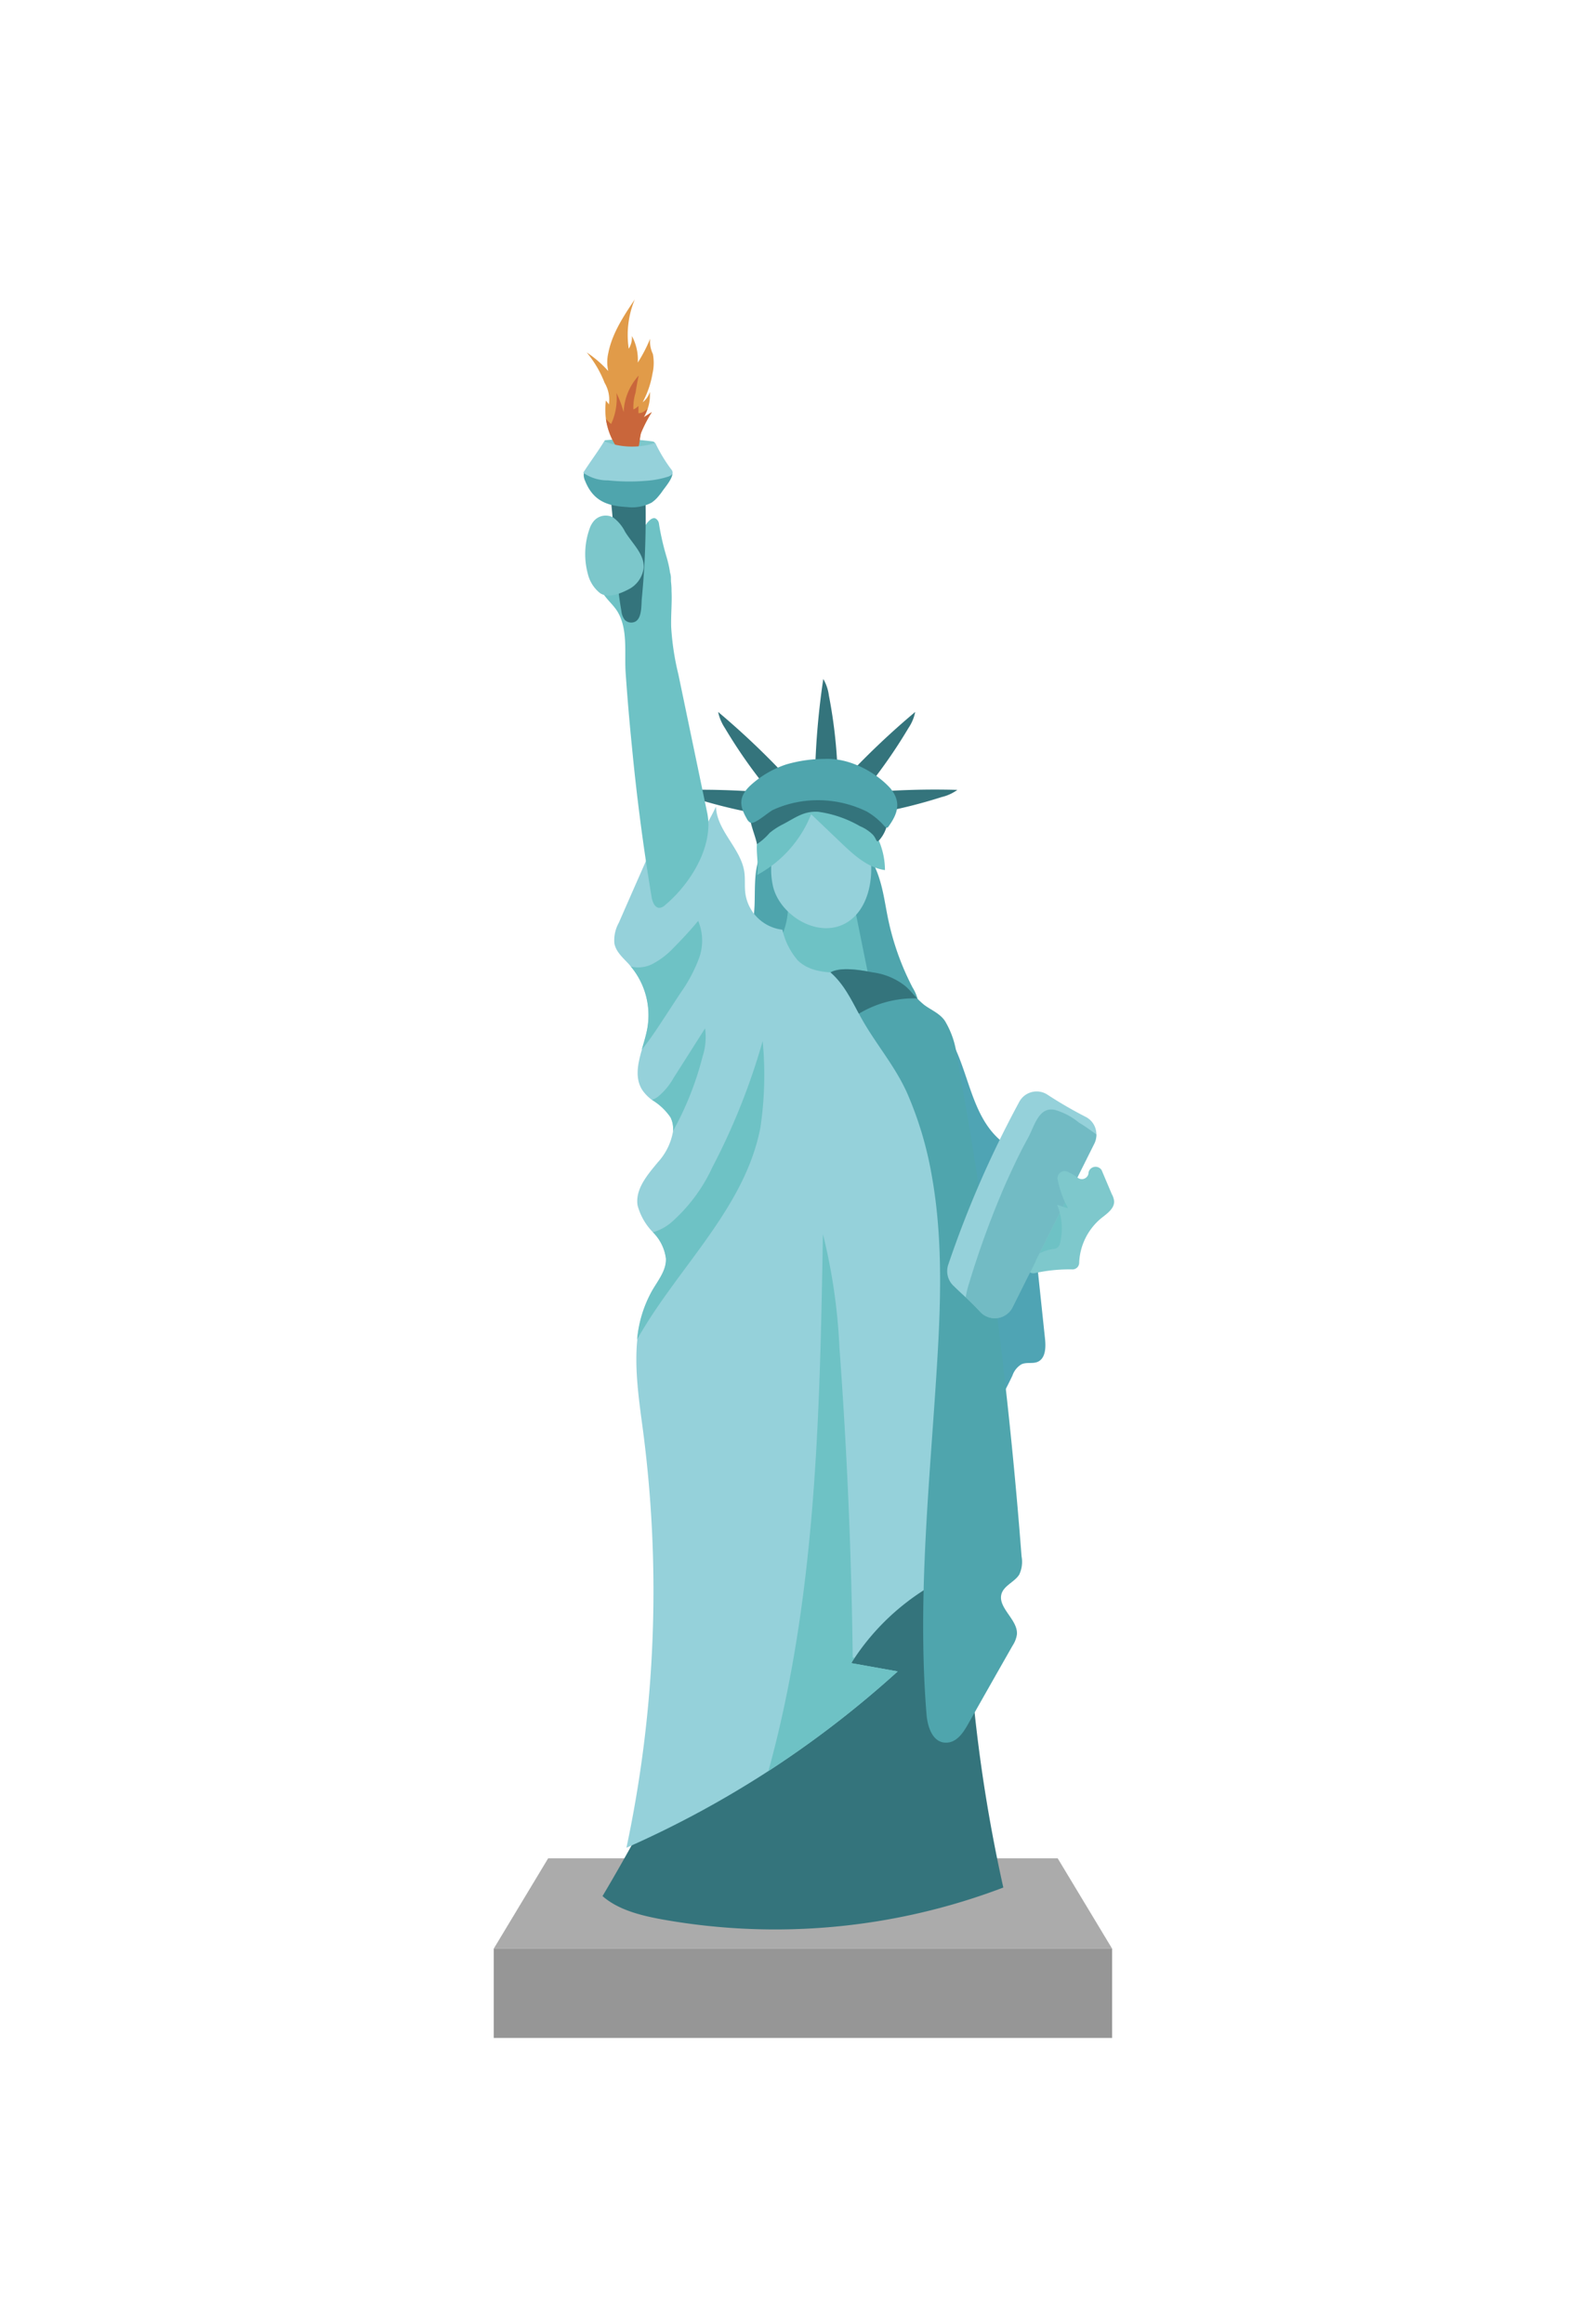 <svg id="Layer_1" data-name="Layer 1" xmlns="http://www.w3.org/2000/svg" viewBox="0 0 222.1 323.53"><defs><style>.cls-1{fill:#ababab;}.cls-2{fill:#34747c;}.cls-3{fill:#4fa4b4;}.cls-4{fill:#4fa5ad;}.cls-5{fill:#6ec2c5;}.cls-6{fill:#95d1da;}.cls-7{opacity:0.5;}.cls-8{fill:#7ec8cc;}.cls-9{fill:#7cc7cb;}.cls-10{fill:#e19b49;}.cls-11{fill:#c9663b;}.cls-12{fill:#969696;}</style></defs><polygon class="cls-1" points="154.86 271.3 68.75 271.3 76.33 258.72 147.28 258.72 154.86 271.3"/><path class="cls-2" d="M113.57,107.7a.44.44,0,0,1-.07-.32,107.2,107.2,0,0,1,1.14-12.85,6.1,6.1,0,0,1,.78,2.3,68.31,68.31,0,0,1,1.13,8.9,1.9,1.9,0,0,1-.52,1.73,2.88,2.88,0,0,1-2,.39A.69.69,0,0,1,113.57,107.7Z"/><path class="cls-2" d="M120.11,110.47a.4.4,0,0,1,.3-.11,110.85,110.85,0,0,1,12.9-.39,6.08,6.08,0,0,1-2.19,1,70.2,70.2,0,0,1-8.71,2.18,1.87,1.87,0,0,1-1.77-.32,2.85,2.85,0,0,1-.63-1.94A.72.72,0,0,1,120.11,110.47Z"/><path class="cls-2" d="M117.9,108.26a.43.43,0,0,1,.16-.28,109.31,109.31,0,0,1,9.38-8.86,6.08,6.08,0,0,1-.94,2.24,71.75,71.75,0,0,1-5.06,7.41,1.89,1.89,0,0,1-1.54.94,2.91,2.91,0,0,1-1.76-1A.76.76,0,0,1,117.9,108.26Z"/><path class="cls-2" d="M107.31,110.47a.44.44,0,0,0-.31-.11A110.72,110.72,0,0,0,94.1,110a6.16,6.16,0,0,0,2.19,1A71.1,71.1,0,0,0,105,113.2a1.89,1.89,0,0,0,1.78-.32,3,3,0,0,0,.63-1.94A.72.72,0,0,0,107.31,110.47Z"/><path class="cls-2" d="M109.51,108.26a.41.41,0,0,0-.15-.28A109.44,109.44,0,0,0,100,99.12a6.43,6.43,0,0,0,.94,2.24,70.29,70.29,0,0,0,5.07,7.41,1.88,1.88,0,0,0,1.53.94,2.88,2.88,0,0,0,1.76-1A.7.7,0,0,0,109.51,108.26Z"/><path class="cls-2" d="M119.5,204.47c3.63-2.27,8.87-3.95,12.3-1.47,2.69,1.94,2.79,5.43,2.73,8.47a217.58,217.58,0,0,0,5.18,51.32,89.37,89.37,0,0,1-47.38,4.46c-3.06-.55-6.24-1.34-8.43-3.27a261,261,0,0,0,17.34-34.84A79.37,79.37,0,0,1,107,216.83,39.06,39.06,0,0,1,119.5,204.47Z"/><path class="cls-3" d="M121.23,136a4,4,0,0,1,1.79.69c3.23,1.87,6.57,3.85,8.68,6.93,3.18,4.63,3.23,11.22,7.44,15,1.09,1,2.44,1.7,3.21,2.95a8.32,8.32,0,0,1,.92,3.56l2.25,21.29c.12,1.18.08,2.67-1,3.17-.72.33-1.61,0-2.33.38a2.94,2.94,0,0,0-1.21,1.54,57.74,57.74,0,0,1-5.67,9.5,3.27,3.27,0,0,1-1.28,1.2c-1.44.58-2.82-.92-3.57-2.28-7-12.69-6.09-28.23-10.67-42-1.13-3.4-2.61-6.72-3.21-10.26s-.18-7.45,2.12-10.21A3.35,3.35,0,0,1,121.23,136Z"/><path class="cls-4" d="M127,142.33a8.69,8.69,0,0,1-5.4,2.95,32.12,32.12,0,0,1-6.28.24c-2.21,0-4.52,0-6.48-1-3-1.54-4.38-5.13-4.54-8.48s.62-6.68.77-10c.09-2.27-.1-4.61.7-6.74a7.83,7.83,0,0,1,6-4.87,8.86,8.86,0,0,1,6.78,2,12.45,12.45,0,0,1,3.93,6c.56,1.78.8,3.64,1.18,5.47a37.12,37.12,0,0,0,3.41,9.58,6.16,6.16,0,0,1,.87,2.39A3.9,3.9,0,0,1,127,142.33Z"/><path class="cls-5" d="M111,122.92a2.08,2.08,0,0,0-1.14,1.54,10.14,10.14,0,0,0-.13,2,10.39,10.39,0,0,1-1,4.13c-.33.69-.75,1.52-.35,2.18a1.89,1.89,0,0,0,.55.54c3.39,2.41,8.25,2.1,11.44,4.78.17.14.37.3.58.25s.37-.57.3-.92q-1.28-6.28-2.54-12.57a1.1,1.1,0,0,0-.19-.52,1.21,1.21,0,0,0-.68-.35,47.62,47.62,0,0,0-5.28-1.11A2.87,2.87,0,0,0,111,122.92Z"/><path class="cls-6" d="M138.61,212.91a7.15,7.15,0,0,1-.8,3.16c-.9,1.45-2.64,2.07-4.22,2.73a32.8,32.8,0,0,0-14.57,12c-.18.24-.33.5-.49.75L125,232.7a141.71,141.71,0,0,1-18,13.87h0a140.54,140.54,0,0,1-19.77,10.68,171.84,171.84,0,0,0,2.3-58.14c-.55-4.13-1.2-8.49-.79-12.58a17,17,0,0,1,2.1-6.83c.83-1.43,2-2.84,1.91-4.48a6.28,6.28,0,0,0-1.8-3.63,8.51,8.51,0,0,1-2.17-3.77c-.35-2.26,1.37-4.25,2.82-6a8.5,8.5,0,0,0,2.12-4.32,3.52,3.52,0,0,0-.35-1.93,8.17,8.17,0,0,0-2.57-2.42,6,6,0,0,1-1.32-1.33c-1.1-1.65-.69-3.64-.11-5.65.27-.94.57-1.9.75-2.83a10.56,10.56,0,0,0-2.26-8.75l-.25-.31c-.83-.91-1.85-1.75-2.06-2.95a5,5,0,0,1,.62-2.86Q88.56,123,91,117.5a9.64,9.64,0,0,0,.48,5.44A31.41,31.41,0,0,0,99.7,112.3c.1,3.33,3.41,5.76,3.93,9,.18,1.09,0,2.2.19,3.27a5.91,5.91,0,0,0,5.13,4.87,9.75,9.75,0,0,0,2.15,4.28c2.69,2.58,7.09,1.26,10.74,2a9.27,9.27,0,0,1,5.36,3.3,17.75,17.75,0,0,1,2.49,5A159.49,159.49,0,0,1,138.61,212.91Z"/><path class="cls-4" d="M139.5,221.78c-.74,2,2.32,3.71,2.1,5.81a3.91,3.91,0,0,1-.6,1.52q-3.15,5.53-6.28,11.07c-.65,1.15-1.58,2.46-3,2.44-1.86,0-2.56-2.21-2.7-3.9-1.38-16.9.62-33.87,1.58-50.82.45-8.06.58-16.22-.85-24.21a50.08,50.08,0,0,0-3.39-11.41c-1.67-3.78-4.27-6.75-6.28-10.28-.16-.29-.33-.58-.48-.88h0c-1.12-2.08-2.13-4.16-3.95-5.75,1.46-.81,4.22-.31,5.89,0a9.2,9.2,0,0,1,4.58,1.95c.57.53,1.06,1.12,1.58,1.67a11,11,0,0,0,1,.92c1,.74,2.14,1.16,2.87,2.21a12.27,12.27,0,0,1,1.68,5,668.62,668.62,0,0,1,9,69.56,4.13,4.13,0,0,1-.32,2.53C141.34,220.19,139.92,220.69,139.5,221.78Z"/><path class="cls-5" d="M149.8,167.26c-.59-.9-1.39-1.85-2.46-1.87a2.71,2.71,0,0,0-1.39.44,6.78,6.78,0,0,0-2.81,3.64,14,14,0,0,0-.64,4.64,1.17,1.17,0,0,0,1.33,1.49l1.56,0a4.07,4.07,0,0,0,2.78-.6c1-.86,1-2.48,1.77-3.57a8.26,8.26,0,0,0,.56-.76C151.12,169.64,150.49,168.29,149.8,167.26Z"/><path class="cls-6" d="M152.67,157.94a2.78,2.78,0,0,1-.29,1.28L141,182a2.77,2.77,0,0,1-4.53.62c-.65-.69-1.31-1.36-2-2s-1.08-1-1.63-1.54a2.82,2.82,0,0,1-.8-3,145.79,145.79,0,0,1,9.87-22.64,2.75,2.75,0,0,1,4-1q2.56,1.67,5.3,3.07A2.73,2.73,0,0,1,152.67,157.94Z"/><path class="cls-6" d="M147.2,167.71l.8.27-.43.86A7.85,7.85,0,0,0,147.2,167.71Z"/><g class="cls-7"><path class="cls-4" d="M152.67,157.94a2.78,2.78,0,0,1-.29,1.28L141,182a2.77,2.77,0,0,1-4.53.62c-.65-.69-1.31-1.36-2-2a13.43,13.43,0,0,1,.51-2.08,127.13,127.13,0,0,1,5-13.63c1-2.21,2-4.38,3.18-6.5.88-1.62,1.47-4.36,3.71-3.89a9.25,9.25,0,0,1,3.38,1.78C151.08,156.79,151.87,157.37,152.67,157.94Z"/></g><path class="cls-8" d="M154.81,166.24l-1.41-3.33a1,1,0,0,0-1.82.31v.07a.94.94,0,0,1-1.52.67s0,0,0,0a7.82,7.82,0,0,0-1.48-.86,1,1,0,0,0-1.33,1,14.12,14.12,0,0,0,1.06,3.3c.13.28.27.54.41.81L148,168l-.8-.27a7.85,7.85,0,0,1,.37,1.13,8.26,8.26,0,0,1,0,4.33.92.92,0,0,1-.81.69,5.76,5.76,0,0,0-2,.61l-1.33,2.65a.86.86,0,0,0,.66.11,22.49,22.49,0,0,1,5.18-.52.93.93,0,0,0,1-.86,8.49,8.49,0,0,1,3.08-6.27c.81-.64,1.83-1.34,1.79-2.36A2.66,2.66,0,0,0,154.81,166.24Z"/><path class="cls-6" d="M116.1,112.27a7,7,0,0,0-4,.77,8.85,8.85,0,0,0-2.72,1.72c-1.63,1.63-2,4.11-2,6.41a10.5,10.5,0,0,0,.28,2.31c1,4,6.3,7.27,10.19,5,4.14-2.43,4.24-9.62,2.06-13.22A5.93,5.93,0,0,0,116.1,112.27Z"/><path class="cls-5" d="M110.72,111.37a7.55,7.55,0,0,0-3.07,2.13,7.71,7.71,0,0,0-1.93,2.48c-.74,1.81,0,3.89-.28,5.83a16.5,16.5,0,0,0,7.51-8.45l4.19,4c1.76,1.68,3.68,3.44,6.09,3.78a10.6,10.6,0,0,0-4-8.24,7.89,7.89,0,0,0-2.15-1.26,11.83,11.83,0,0,0-4.4-.47A7.25,7.25,0,0,0,110.72,111.37Z"/><path class="cls-2" d="M122.4,117c-.4.38-.29-.13-.84-.77a5.57,5.57,0,0,0-1.82-1.21,15.93,15.93,0,0,0-5.8-2c-2-.13-3.19.83-4.88,1.72a9.85,9.85,0,0,0-1.89,1.22,8.64,8.64,0,0,1-1.76,1.56c-.41-1.94-1.6-3.85-.66-5.79a9.09,9.09,0,0,1,2-2.53,15.53,15.53,0,0,1,2.48-2,9.63,9.63,0,0,1,13.56,3.53,7.57,7.57,0,0,1,.76,2,4.91,4.91,0,0,1-.92,4A3,3,0,0,1,122.4,117Z"/><path class="cls-5" d="M83.68,82.07c-1-2.24.45-4.88-.07-7.27,2-1.67,5.15-1.23,7.06.49a9.85,9.85,0,0,1,2.84,7c.08,1.67-.1,3.33-.05,5a36.64,36.64,0,0,0,1,6.59q2,9.6,4,19.2c1,4.67-2.33,10-5.85,12.93a1.3,1.3,0,0,1-.72.38c-.7.06-1.05-.83-1.16-1.53Q89,114.47,88,104c-.35-3.43-.64-6.88-.88-10.32-.2-2.8.38-6.12-1.19-8.62C85.24,84,84.18,83.22,83.68,82.07Z"/><path class="cls-4" d="M124,109.77c-2-2.23-5.67-4.28-9.16-4.11a19.2,19.2,0,0,0-5.37.77,13.81,13.81,0,0,0-5.06,3C102.8,111,103,112.27,104,114a1.13,1.13,0,0,0,.53.55c.61.22,2.51-1.52,3.12-1.8a15,15,0,0,1,4.37-1.23,15.49,15.49,0,0,1,8.65,1.45,9.69,9.69,0,0,1,2.52,2.09c.1.11.27.22.4.15a.29.29,0,0,0,.11-.11C125,113.31,125.55,111.69,124,109.77Z"/><path class="cls-5" d="M87.85,134.57a4.4,4.4,0,0,0,3.17-.45A11.09,11.09,0,0,0,93.75,132c1.21-1.22,2.38-2.48,3.47-3.79a7.14,7.14,0,0,1,.08,5.3,21.29,21.29,0,0,1-2.58,4.79l-2.37,3.62c-.9,1.37-1.8,2.74-2.81,4-.06.07-.11.15-.18.22.27-.94.57-1.9.75-2.83A10.56,10.56,0,0,0,87.85,134.57Z"/><path class="cls-5" d="M93.8,150.06c1.47-2.3,2.92-4.59,4.38-6.89a8.83,8.83,0,0,1-.35,3.94,43.41,43.41,0,0,1-4.12,10.37,3.52,3.52,0,0,0-.35-1.93,8.17,8.17,0,0,0-2.57-2.42,3.15,3.15,0,0,0,.81-.43A9.07,9.07,0,0,0,93.8,150.06Z"/><path class="cls-5" d="M105.88,157c-2.14,11.14-11.36,19.34-17,29.19a1.87,1.87,0,0,0-.17.31,17,17,0,0,1,2.1-6.83c.83-1.43,2-2.84,1.91-4.48a6.28,6.28,0,0,0-1.8-3.63,6.9,6.9,0,0,0,2.52-1.34,23.1,23.1,0,0,0,5.76-7.72,92.2,92.2,0,0,0,7-17.56A49.64,49.64,0,0,1,105.88,157Z"/><path class="cls-5" d="M125,232.7a141.71,141.71,0,0,1-18,13.87c6.66-24.17,7.16-49.65,7.59-74.75a80.1,80.1,0,0,1,2.3,15.8q1.59,21.56,1.85,43.17l.28,0c-.18.24-.33.5-.49.75Z"/><path class="cls-2" d="M127.7,139a14.88,14.88,0,0,0-8.1,2.13c-1.12-2.08-2.13-4.16-3.95-5.75,1.46-.81,4.22-.31,5.89,0a9.2,9.2,0,0,1,4.58,1.95C126.69,137.84,127.18,138.43,127.7,139Z"/><path class="cls-5" d="M92.77,77.38a35.84,35.84,0,0,1-1-4.39,1,1,0,0,0-.49-.81c-.9-.4-2.12,2.13-2.4,2.68a5.89,5.89,0,0,0-.61,1.55A1.89,1.89,0,0,0,88.59,78c.53.6,1.39.41,1.83,1s.44,1.79,1.06,2.53a1.39,1.39,0,0,0,.54.42,1.09,1.09,0,0,0,1.28-.67,2.55,2.55,0,0,0,0-1.57C93.19,78.91,93,78.15,92.77,77.38Z"/><path class="cls-2" d="M88.73,86.34c.65-.65.57-2.22.64-3,.16-1.64.28-3.28.37-4.92.17-3.2.21-6.41.13-9.61l-2.44-.38a2.64,2.64,0,0,0-2.46.45c.69,5.35.62,10.92,1.56,16.21a2.38,2.38,0,0,0,.46,1.2,1.26,1.26,0,0,0,1.57.2Z"/><path class="cls-9" d="M82.74,72.48a2.18,2.18,0,0,1,2.65-.43,5.59,5.59,0,0,1,1.66,2c1,1.62,2.7,3.12,2.58,5a3.89,3.89,0,0,1-2.22,3.06c-1.12.57-2.74,1.21-3.85.47a4.87,4.87,0,0,1-1.72-2.74,10.55,10.55,0,0,1,.35-6.48A3.21,3.21,0,0,1,82.74,72.48Z"/><path class="cls-4" d="M91.69,69.09a8.3,8.3,0,0,0,.59-.77c.37-.53,1.73-2.1,1.25-2.71s-2.48-.5-3.13-.52L86.93,65a25.79,25.79,0,0,0-3.83.17c-.63.06-1.71,0-1.82.86a1.94,1.94,0,0,0,.19.91c1.1,2.75,3,3.5,5.81,3.65a5.87,5.87,0,0,0,3.45-.61A4.57,4.57,0,0,0,91.69,69.09Z"/><path class="cls-9" d="M84.18,61.37c0-.07.13-.08.21-.09a28.64,28.64,0,0,1,6.34.16.72.72,0,0,1,.39.12.45.45,0,0,1,.06.54,1.18,1.18,0,0,1-.44.39,7,7,0,0,1-3.39,1,4.11,4.11,0,0,1-2-.38,2.15,2.15,0,0,1-1.2-1.54A.24.24,0,0,1,84.18,61.37Z"/><path class="cls-10" d="M90.86,52a13,13,0,0,1-1.37,4,2.84,2.84,0,0,0,1-1.44,6.07,6.07,0,0,1-.3,2.35,5.88,5.88,0,0,1-.54,1.2l1.1-.72a19.25,19.25,0,0,0-1.51,2.92c-.17.63-.17,1.32-.36,1.94a1.68,1.68,0,0,1-1.34,1.27A2,2,0,0,1,86,62.44a9.57,9.57,0,0,1-1.63-4.13,9.9,9.9,0,0,1,0-2.55l.42.54a4.61,4.61,0,0,0-.6-3,15.21,15.21,0,0,0-2.49-4.23,15.68,15.68,0,0,1,3,2.59,5.46,5.46,0,0,1,0-2.48c.53-2.75,2.13-5.17,3.69-7.49a12.88,12.88,0,0,0-.84,6.86,2.9,2.9,0,0,0,.44-1.77,6.91,6.91,0,0,1,.82,3.7,20.49,20.49,0,0,0,1.72-3.32,4,4,0,0,0,.38,2.12A6.61,6.61,0,0,1,90.86,52Z"/><path class="cls-11" d="M90.77,57.37a19.25,19.25,0,0,0-1.51,2.92c-.17.63-.17,1.32-.36,1.94a1.68,1.68,0,0,1-1.34,1.27A2,2,0,0,1,86,62.44a9.57,9.57,0,0,1-1.63-4.13,4.47,4.47,0,0,0,.73.71,8.36,8.36,0,0,0,.74-4.3,14.4,14.4,0,0,1,1,2.67,8,8,0,0,1,2.1-5.1c-.18.8-.32,1.6-.44,2.39A6.89,6.89,0,0,0,88.2,57a2.19,2.19,0,0,0,.7-.48c0,.33,0,.67,0,1a1.23,1.23,0,0,0,.68-.17,2.56,2.56,0,0,0,.58-.46,5.88,5.88,0,0,1-.54,1.2Z"/><path class="cls-6" d="M93.11,66.34c.32-.14.53-.3.56-.51a.82.82,0,0,0-.23-.52,21.44,21.44,0,0,1-2.19-3.64,10.61,10.61,0,0,1-7.12-.23c-.9,1.48-2,2.92-2.92,4.38a5.9,5.9,0,0,0,3.46,1.06,28.22,28.22,0,0,0,5.28.06A13,13,0,0,0,93.11,66.34Z"/><rect class="cls-12" x="68.75" y="271.3" width="86.11" height="12.43"/></svg>